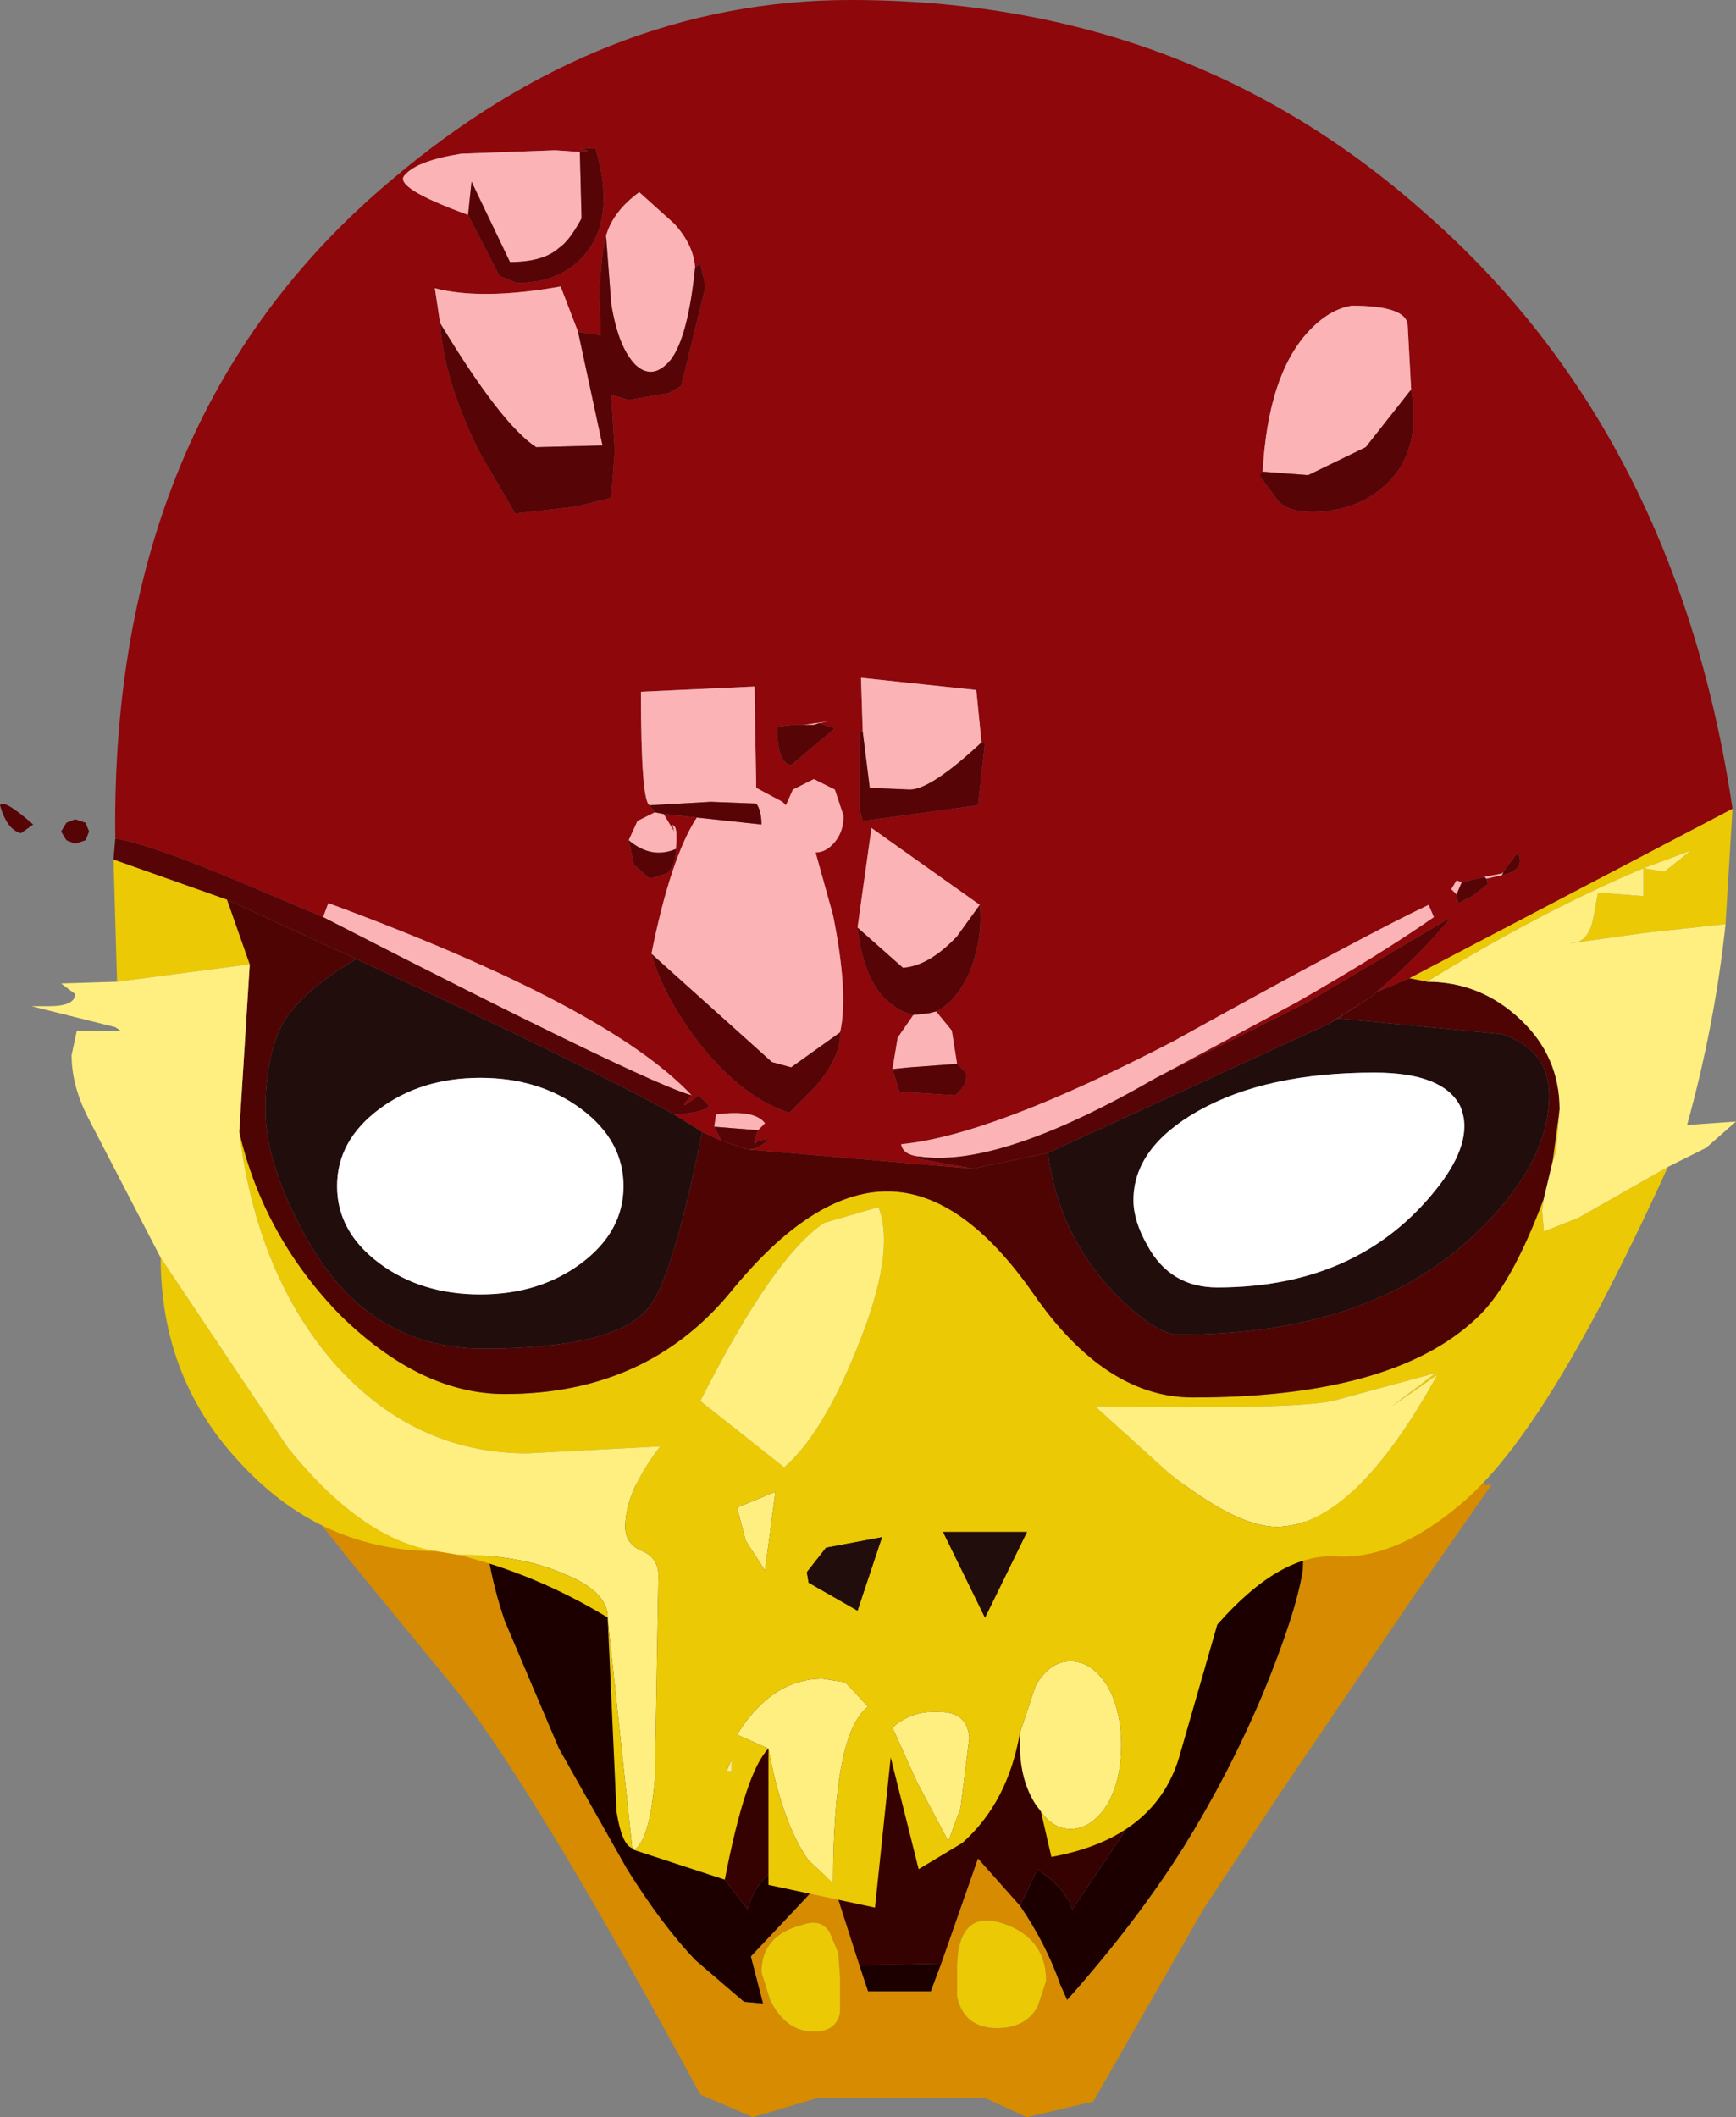 <?xml version="1.0" encoding="UTF-8" standalone="no"?>
<svg xmlns:xlink="http://www.w3.org/1999/xlink" height="60.6px" width="49.7px" xmlns="http://www.w3.org/2000/svg">
  <rect width="100%" height="100%" fill="#808080" stroke="none"/>
  <g transform="matrix(1.0, 0.0, 0.0, 1.0, 62.25, 55.05)">
    <path d="M-48.45 -12.55 L-41.35 -12.55 Q-44.2 -11.8 -44.5 -9.75 -44.8 -7.85 -44.2 -5.9 -43.7 -4.3 -42.6 -2.7 L-40.85 -0.4 Q-40.6 -1.3 -39.8 -1.7 L-39.15 -0.75 -40.75 0.95 -40.4 2.3 -40.95 2.25 -42.35 1.05 Q-43.3 0.05 -44.3 -1.55 L-46.25 -5.0 -47.8 -8.65 Q-48.45 -10.55 -48.45 -12.55 M-30.6 -12.55 L-24.85 -12.55 -24.95 -10.1 Q-25.15 -8.85 -26.1 -6.55 -27.05 -4.3 -28.35 -2.2 -29.7 -0.05 -31.7 2.2 L-31.9 1.75 Q-32.3 0.6 -33.05 -0.5 L-32.55 -1.55 -32.15 -1.25 -31.9 -1.0 -31.65 -0.65 -31.55 -0.4 -30.0 -2.7 Q-28.95 -4.45 -28.35 -6.1 -27.7 -7.9 -28.05 -9.65 -28.4 -11.35 -30.6 -12.55 M-37.65 1.2 L-35.3 1.15 -35.6 1.95 -37.4 1.95 -37.65 1.2" fill="#1c0000" fill-rule="evenodd" stroke="none"/>
    <path d="M-39.15 -0.75 L-39.8 -1.7 Q-40.6 -1.3 -40.85 -0.4 L-42.6 -2.7 Q-43.7 -4.3 -44.2 -5.9 -44.8 -7.85 -44.5 -9.75 -44.2 -11.8 -41.35 -12.55 L-30.6 -12.55 Q-28.4 -11.35 -28.05 -9.65 -27.7 -7.9 -28.35 -6.1 -28.95 -4.45 -30.0 -2.7 L-31.55 -0.4 -31.65 -0.65 -31.9 -1.0 -32.15 -1.25 -32.55 -1.55 -33.05 -0.5 -34.25 -1.85 -35.3 1.15 -37.65 1.2 -38.5 -1.45 -39.15 -0.75" fill="#360101" fill-rule="evenodd" stroke="none"/>
    <path d="M-48.45 -12.55 Q-48.45 -10.55 -47.8 -8.65 L-46.25 -5.0 -44.3 -1.55 Q-43.3 0.05 -42.35 1.05 L-40.95 2.25 -40.4 2.3 -40.75 0.95 -39.15 -0.75 -38.5 -1.45 -37.65 1.2 -37.4 1.95 -35.6 1.95 -35.3 1.15 -34.25 -1.85 -33.05 -0.5 Q-32.3 0.6 -31.9 1.75 L-31.7 2.2 Q-29.7 -0.05 -28.35 -2.2 -27.05 -4.3 -26.1 -6.55 -25.15 -8.85 -24.95 -10.1 L-24.85 -12.55 -19.55 -12.55 -21.75 -9.4 -25.55 -3.8 -27.8 -0.4 -30.95 5.1 -32.85 5.55 -34.05 5.0 -38.85 5.0 -40.7 5.55 -42.2 4.9 -43.35 2.8 Q-47.25 -4.25 -49.25 -6.75 L-52.25 -10.4 -53.95 -12.55 -48.45 -12.55 M-32.55 2.4 L-32.3 1.65 Q-32.3 0.5 -33.4 0.05 L-33.55 0.0 Q-34.8 -0.4 -34.85 1.2 L-34.85 1.35 -34.85 2.1 Q-34.65 3.0 -33.7 3.0 -32.9 3.0 -32.55 2.4 M-39.3 0.05 Q-40.45 0.35 -40.45 1.4 L-40.2 2.2 Q-39.75 3.1 -38.95 3.1 -38.3 3.1 -38.2 2.55 L-38.2 1.55 -38.25 0.85 -38.5 0.25 Q-38.75 -0.15 -39.3 0.05" fill="#d68b01" fill-rule="evenodd" stroke="none"/>
    <path d="M-32.55 2.4 Q-32.9 3.0 -33.7 3.0 -34.65 3.0 -34.85 2.1 L-34.85 1.35 -34.85 1.2 Q-34.8 -0.4 -33.55 0.0 L-33.4 0.05 Q-32.3 0.5 -32.3 1.65 L-32.55 2.4 M-39.3 0.05 Q-38.75 -0.15 -38.5 0.25 L-38.25 0.85 -38.2 1.55 -38.2 2.55 Q-38.3 3.1 -38.95 3.1 -39.75 3.1 -40.2 2.2 L-40.45 1.4 Q-40.45 0.35 -39.3 0.05" fill="#ebc905" fill-rule="evenodd" stroke="none"/>
    <path d="M-45.65 -50.7 L-46.35 -50.75 -49.05 -50.65 Q-50.3 -50.45 -50.65 -50.05 -51.05 -49.7 -48.85 -48.9 L-47.95 -47.15 -47.45 -46.95 Q-46.1 -46.95 -45.4 -47.9 -44.65 -48.95 -45.2 -50.8 L-45.65 -50.8 Q-45.2 -50.7 -45.65 -50.7 M-49.65 -45.8 Q-49.55 -44.2 -48.55 -42.15 L-47.5 -40.35 -45.75 -40.55 -44.75 -40.8 -44.65 -42.15 -44.75 -43.75 -44.25 -43.6 -43.1 -43.8 -42.75 -44.0 -42.05 -46.85 -42.2 -47.5 -42.35 -47.4 Q-42.4 -48.05 -42.95 -48.65 L-43.95 -49.55 Q-44.7 -49.0 -44.9 -48.3 L-45.0 -47.8 -45.1 -46.75 -45.05 -45.45 -45.7 -45.55 -46.2 -46.85 Q-48.45 -46.45 -49.8 -46.8 L-49.65 -45.8 M-42.95 -23.15 Q-42.1 -23.2 -41.95 -23.4 L-42.25 -23.7 Q-42.95 -23.15 -42.45 -23.7 -44.85 -26.25 -52.85 -29.2 L-53.0 -28.8 -55.6 -29.9 Q-58.0 -30.9 -58.95 -31.05 -59.1 -43.1 -51.1 -49.85 -45.0 -55.05 -37.9 -55.05 -28.3 -55.05 -21.45 -48.95 -14.25 -42.65 -12.65 -31.9 L-21.9 -27.05 -22.85 -26.65 Q-21.65 -27.65 -20.7 -28.8 L-24.85 -26.35 -29.15 -24.2 -25.15 -26.35 Q-22.7 -27.75 -21.2 -28.8 L-21.35 -29.15 Q-23.15 -28.3 -28.65 -25.25 -33.85 -22.55 -36.45 -22.3 -36.4 -22.0 -35.95 -21.95 L-36.05 -21.9 -34.4 -21.6 -40.85 -22.15 Q-40.5 -22.15 -40.25 -22.45 L-40.55 -22.4 Q-40.75 -22.15 -40.55 -22.7 L-40.35 -22.9 Q-40.65 -23.3 -41.75 -23.15 L-41.8 -22.8 -41.6 -22.4 -42.15 -22.65 -42.95 -23.15 M-43.25 -31.75 L-42.3 -31.65 Q-43.05 -30.5 -43.6 -27.75 -43.25 -26.5 -42.2 -25.15 -40.95 -23.6 -39.65 -23.2 L-38.9 -23.95 Q-38.15 -24.85 -38.2 -25.5 -37.95 -26.6 -38.4 -28.85 L-38.9 -30.65 Q-38.6 -30.65 -38.35 -30.95 -38.1 -31.25 -38.1 -31.7 L-38.35 -32.45 -38.95 -32.75 -39.55 -32.45 -39.75 -32.0 -39.85 -32.1 -40.6 -32.5 -40.65 -35.4 -43.9 -35.25 Q-43.9 -32.1 -43.65 -32.0 L-43.5 -31.8 -44.0 -31.55 -44.25 -31.0 -44.1 -30.3 -43.65 -29.9 -43.15 -30.05 Q-42.9 -30.3 -42.9 -30.75 -42.85 -31.35 -42.95 -31.4 L-43.0 -31.45 -42.95 -31.25 -43.25 -31.75 M-19.25 -30.05 L-19.75 -29.95 -20.4 -29.8 -20.55 -29.85 -20.7 -29.6 -20.55 -29.45 -20.5 -29.2 -20.1 -29.4 -19.65 -29.75 -19.7 -29.9 -19.25 -30.0 Q-18.55 -30.15 -18.8 -30.65 L-19.25 -30.05 M-21.85 -43.9 L-21.95 -45.75 Q-22.0 -46.3 -23.55 -46.3 -24.2 -46.2 -24.8 -45.55 -25.95 -44.3 -26.1 -41.55 L-26.2 -41.45 -25.65 -40.7 Q-25.35 -40.4 -24.7 -40.4 -23.35 -40.4 -22.5 -41.25 -21.55 -42.2 -21.85 -43.9 M-37.55 -34.1 L-37.65 -34.1 -37.65 -31.9 -37.55 -31.55 -34.25 -32.0 -34.05 -33.8 -34.15 -33.8 -34.3 -35.3 -37.6 -35.65 -37.55 -34.1 M-38.8 -34.35 L-38.55 -34.4 -39.25 -34.3 -39.55 -34.3 -40.0 -34.25 Q-40.0 -33.2 -39.6 -33.15 L-38.35 -34.2 -38.8 -34.35 M-36.1 -26.0 L-36.55 -25.35 -36.7 -24.45 -36.5 -23.8 -34.9 -23.7 Q-34.5 -24.05 -34.6 -24.35 L-34.85 -24.6 -35.0 -25.55 -35.45 -26.1 Q-34.9 -26.35 -34.5 -27.2 -34.1 -28.2 -34.2 -29.15 L-37.3 -31.35 -37.7 -28.5 Q-37.55 -27.15 -36.95 -26.5 -36.55 -26.1 -36.1 -26.0 M-24.2 -25.75 L-22.95 -26.55 -23.95 -25.9 -24.2 -25.75" fill="#8d070b" fill-rule="evenodd" stroke="none"/>
    <path d="M-59.0 -30.45 L-55.75 -29.3 -55.1 -27.45 -58.9 -26.95 -59.0 -30.45 M-21.9 -27.05 L-12.65 -31.9 -12.85 -28.6 -15.15 -28.35 -17.3 -28.05 Q-16.8 -28.05 -16.65 -28.7 L-16.5 -29.5 -15.2 -29.4 -15.2 -30.2 -14.6 -30.1 -13.85 -30.7 -15.2 -30.2 Q-18.15 -28.95 -21.4 -26.95 L-21.9 -27.05 M-44.1 -2.1 Q-43.65 -2.35 -43.5 -4.15 L-43.4 -9.95 Q-43.4 -10.45 -43.85 -10.65 -44.35 -10.85 -44.35 -11.35 -44.35 -12.35 -43.35 -13.65 L-47.15 -13.45 Q-50.4 -13.45 -52.7 -16.05 -54.9 -18.6 -55.4 -22.65 -54.7 -19.65 -52.5 -17.4 -50.2 -15.15 -47.8 -15.15 -43.75 -15.15 -41.35 -18.05 -39.0 -20.95 -36.85 -20.95 -34.7 -20.95 -32.65 -18.0 -30.6 -15.05 -28.1 -15.05 -22.4 -15.05 -20.0 -17.3 -19.0 -18.2 -18.05 -20.75 L-18.1 -20.4 -18.05 -19.8 -17.05 -20.2 -14.5 -21.65 Q-15.45 -19.55 -16.5 -17.55 -18.55 -13.7 -20.2 -12.2 -22.2 -10.4 -24.0 -10.5 -25.6 -10.6 -27.4 -8.55 L-28.45 -4.9 Q-29.1 -2.45 -32.15 -1.9 L-32.45 -3.2 Q-32.1 -2.7 -31.6 -2.7 -31.0 -2.7 -30.55 -3.4 -30.15 -4.1 -30.15 -5.1 -30.15 -6.1 -30.55 -6.8 -31.0 -7.5 -31.6 -7.5 -32.2 -7.5 -32.6 -6.8 L-33.05 -5.45 Q-33.4 -3.45 -34.7 -2.3 L-35.95 -1.55 -36.75 -4.75 -37.2 -0.45 -40.25 -1.1 -40.25 -5.0 Q-40.9 -4.35 -41.5 -1.25 L-44.1 -2.1 M-17.8 -21.8 L-17.6 -23.3 -17.7 -22.1 -17.8 -21.8 M-57.65 -19.05 L-54.0 -13.6 Q-51.85 -10.95 -49.75 -10.65 -53.0 -10.65 -55.3 -13.1 -57.65 -15.55 -57.65 -19.05 M-49.15 -10.55 Q-47.35 -10.55 -46.1 -10.0 -44.85 -9.5 -44.85 -8.75 -46.9 -10.0 -49.15 -10.55 M-44.85 -8.7 L-44.15 -2.15 Q-44.45 -2.25 -44.6 -3.2 L-44.85 -8.7 M-40.25 -5.0 Q-39.85 -2.85 -39.1 -1.8 L-38.4 -1.15 Q-38.4 -5.45 -37.4 -6.2 L-38.05 -6.9 -38.7 -7.0 Q-40.15 -7.0 -41.15 -5.4 L-40.25 -5.0 M-41.15 -11.9 L-40.9 -10.95 -40.35 -10.1 -40.05 -12.35 -41.15 -11.9 M-41.3 -4.35 L-41.3 -4.7 -41.45 -4.35 -41.3 -4.35 M-24.1 -14.95 Q-25.3 -14.7 -30.9 -14.8 L-28.8 -12.9 Q-26.85 -11.35 -25.7 -11.35 -23.5 -11.35 -21.1 -15.7 L-22.4 -14.8 -21.15 -15.75 -24.1 -14.95 M-37.1 -20.5 L-38.65 -20.05 Q-40.1 -19.1 -42.2 -14.95 L-39.8 -13.05 Q-38.7 -14.0 -37.7 -16.5 -36.6 -19.2 -37.1 -20.5 M-39.15 -10.05 L-39.1 -9.75 -38.4 -9.35 -37.7 -8.95 -37.0 -11.05 -38.6 -10.75 -39.15 -10.05 M-35.25 -11.2 L-34.05 -8.75 -32.85 -11.2 -35.25 -11.2 M-36.7 -5.6 L-36.0 -4.05 -35.1 -2.35 -34.75 -3.3 -34.5 -5.3 Q-34.55 -6.05 -35.35 -6.05 -36.15 -6.1 -36.7 -5.6" fill="#ebc905" fill-rule="evenodd" stroke="none"/>
    <path d="M-55.75 -29.3 L-52.05 -27.6 Q-53.5 -26.75 -54.1 -25.85 -54.65 -24.9 -54.65 -23.25 -54.65 -21.8 -53.55 -19.75 -51.8 -16.45 -48.4 -16.45 -44.65 -16.45 -43.7 -17.6 -43.0 -18.4 -42.15 -22.65 L-41.6 -22.4 -40.85 -22.15 -34.4 -21.6 -32.25 -22.05 Q-31.95 -19.75 -30.4 -18.1 -29.2 -16.85 -28.5 -16.85 -23.1 -16.85 -20.1 -19.65 -17.9 -21.7 -17.9 -23.7 -17.9 -25.0 -19.25 -25.45 L-23.95 -25.9 -22.95 -26.55 -22.85 -26.65 -21.9 -27.05 -21.4 -26.95 Q-19.85 -26.95 -18.7 -25.85 -17.6 -24.8 -17.6 -23.3 L-17.8 -21.8 -18.05 -20.75 Q-19.0 -18.2 -20.0 -17.3 -22.4 -15.05 -28.1 -15.05 -30.6 -15.05 -32.65 -18.0 -34.7 -20.95 -36.85 -20.95 -39.0 -20.95 -41.35 -18.05 -43.75 -15.15 -47.8 -15.15 -50.2 -15.15 -52.5 -17.4 -54.7 -19.65 -55.4 -22.65 L-55.1 -27.45 -55.75 -29.3" fill="#4f0404" fill-rule="evenodd" stroke="none"/>
    <path d="M-52.05 -27.6 Q-45.35 -24.5 -42.95 -23.15 L-42.15 -22.65 Q-43.0 -18.4 -43.7 -17.6 -44.65 -16.45 -48.4 -16.45 -51.8 -16.45 -53.55 -19.75 -54.65 -21.8 -54.65 -23.25 -54.65 -24.9 -54.1 -25.85 -53.5 -26.75 -52.05 -27.6 M-45.6 -23.3 Q-46.8 -24.2 -48.5 -24.2 -50.2 -24.2 -51.4 -23.3 -52.6 -22.4 -52.6 -21.1 -52.6 -19.8 -51.4 -18.9 -50.2 -18.0 -48.5 -18.0 -46.8 -18.0 -45.6 -18.9 -44.4 -19.8 -44.4 -21.1 -44.4 -22.4 -45.6 -23.3 M-24.2 -25.75 L-23.95 -25.9 -19.25 -25.45 Q-17.9 -25.0 -17.9 -23.7 -17.9 -21.7 -20.1 -19.65 -23.1 -16.85 -28.5 -16.85 -29.2 -16.85 -30.4 -18.1 -31.95 -19.75 -32.25 -22.05 L-24.2 -25.75 M-20.95 -21.25 Q-20.05 -22.5 -20.45 -23.4 -20.95 -24.35 -22.9 -24.35 -26.0 -24.35 -27.95 -23.25 -29.8 -22.2 -29.8 -20.7 -29.8 -20.1 -29.4 -19.4 -28.75 -18.2 -27.4 -18.2 -23.2 -18.2 -20.95 -21.25 M-35.25 -11.2 L-32.85 -11.2 -34.05 -8.75 -35.25 -11.2 M-39.15 -10.05 L-38.6 -10.75 -37.0 -11.05 -37.7 -8.95 -38.4 -9.35 -39.1 -9.75 -39.15 -10.05" fill="#220d0d" fill-rule="evenodd" stroke="none"/>
    <path d="M-58.9 -26.95 L-55.1 -27.45 -55.4 -22.65 Q-54.9 -18.6 -52.7 -16.05 -50.4 -13.45 -47.15 -13.45 L-43.35 -13.65 Q-44.35 -12.35 -44.35 -11.35 -44.35 -10.85 -43.85 -10.65 -43.4 -10.45 -43.4 -9.95 L-43.5 -4.15 Q-43.65 -2.35 -44.1 -2.1 L-44.15 -2.15 -44.85 -8.7 -44.85 -8.75 Q-44.85 -9.5 -46.1 -10.0 -47.35 -10.55 -49.15 -10.55 L-49.75 -10.65 Q-51.85 -10.95 -54.0 -13.6 L-57.65 -19.05 -59.75 -23.1 Q-60.2 -24.0 -60.2 -24.85 L-60.05 -25.55 -59.75 -25.55 -58.8 -25.55 -58.95 -25.65 -61.35 -26.25 -60.85 -26.25 Q-60.1 -26.25 -60.1 -26.6 L-60.5 -26.9 -58.9 -26.95 M-18.05 -20.75 L-17.8 -21.8 -17.7 -22.1 -17.6 -23.3 Q-17.6 -24.8 -18.7 -25.85 -19.85 -26.95 -21.4 -26.95 -18.15 -28.95 -15.2 -30.2 L-13.85 -30.7 -14.6 -30.1 -15.2 -30.2 -15.2 -29.4 -16.5 -29.5 -16.65 -28.7 Q-16.8 -28.05 -17.3 -28.05 L-15.15 -28.35 -12.85 -28.6 Q-13.15 -25.75 -13.95 -22.85 L-12.55 -22.95 -13.4 -22.2 -14.5 -21.65 -17.05 -20.2 -18.05 -19.8 -18.1 -20.4 -18.05 -20.75 M-40.25 -5.0 L-41.15 -5.4 Q-40.15 -7.0 -38.7 -7.0 L-38.05 -6.9 -37.4 -6.2 Q-38.4 -5.45 -38.4 -1.15 L-39.1 -1.8 Q-39.85 -2.85 -40.25 -5.0 M-33.05 -5.45 L-32.6 -6.8 Q-32.2 -7.5 -31.6 -7.5 -31.0 -7.5 -30.55 -6.8 -30.15 -6.1 -30.15 -5.1 -30.15 -4.1 -30.55 -3.4 -31.0 -2.7 -31.6 -2.7 -32.1 -2.7 -32.45 -3.2 L-32.6 -3.4 Q-33.05 -4.1 -33.05 -5.1 L-33.05 -5.4 -33.05 -5.45 M-41.15 -11.9 L-40.05 -12.35 -40.35 -10.1 -40.9 -10.95 -41.15 -11.9 M-41.3 -4.35 L-41.45 -4.35 -41.3 -4.7 -41.3 -4.35 M-24.1 -14.95 L-21.15 -15.75 -22.4 -14.8 -21.1 -15.7 Q-23.5 -11.35 -25.7 -11.35 -26.85 -11.35 -28.8 -12.9 L-30.9 -14.8 Q-25.3 -14.7 -24.1 -14.95 M-37.1 -20.5 Q-36.6 -19.2 -37.7 -16.5 -38.7 -14.0 -39.8 -13.05 L-42.2 -14.95 Q-40.1 -19.1 -38.65 -20.05 L-37.1 -20.5 M-36.7 -5.6 Q-36.15 -6.1 -35.35 -6.05 -34.55 -6.05 -34.5 -5.3 L-34.75 -3.3 -35.1 -2.35 -36.0 -4.05 -36.7 -5.6" fill="#ffef80" fill-rule="evenodd" stroke="none"/>
    <path d="M-48.85 -48.9 Q-51.05 -49.7 -50.65 -50.05 -50.3 -50.45 -49.05 -50.65 L-46.35 -50.75 -45.65 -50.7 -45.6 -48.8 Q-45.95 -48.15 -46.25 -47.95 -46.7 -47.55 -47.65 -47.55 L-48.75 -49.85 -48.85 -48.9 M-49.65 -45.8 L-49.8 -46.8 Q-48.45 -46.45 -46.2 -46.85 L-45.7 -45.55 -45.0 -42.3 -46.9 -42.25 Q-47.9 -42.9 -49.65 -45.8 M-44.9 -48.3 Q-44.7 -49.0 -43.95 -49.55 L-42.95 -48.65 Q-42.4 -48.05 -42.35 -47.4 -42.55 -45.4 -43.05 -44.75 -43.55 -44.15 -44.05 -44.6 -44.55 -45.1 -44.75 -46.35 L-44.9 -48.3 M-42.45 -23.7 Q-43.75 -24.05 -53.0 -28.8 L-52.85 -29.2 Q-44.85 -26.25 -42.45 -23.7 M-43.5 -31.8 L-43.25 -31.75 -42.95 -31.25 -43.0 -31.45 -42.95 -31.4 Q-42.85 -31.35 -42.9 -30.75 -43.6 -30.45 -44.25 -31.0 L-44.0 -31.55 -43.5 -31.8 M-42.3 -31.65 L-40.45 -31.45 Q-40.45 -31.85 -40.6 -32.05 L-41.9 -32.1 -43.65 -32.0 Q-43.9 -32.1 -43.9 -35.25 L-40.65 -35.4 -40.6 -32.5 -39.85 -32.1 -39.75 -32.0 -39.55 -32.45 -38.95 -32.75 -38.35 -32.45 -38.1 -31.7 Q-38.1 -31.25 -38.35 -30.95 -38.6 -30.65 -38.9 -30.65 L-38.4 -28.85 Q-37.95 -26.6 -38.2 -25.5 L-39.6 -24.5 -40.15 -24.65 -43.6 -27.75 Q-43.05 -30.5 -42.3 -31.65 M-35.95 -21.95 Q-36.4 -22.0 -36.45 -22.3 -33.85 -22.55 -28.65 -25.25 -23.15 -28.3 -21.35 -29.15 L-21.2 -28.8 Q-22.7 -27.75 -25.15 -26.35 L-29.15 -24.2 Q-33.65 -21.6 -35.95 -21.95 M-40.55 -22.7 L-41.8 -22.8 -41.75 -23.15 Q-40.65 -23.3 -40.35 -22.9 L-40.55 -22.7 M-19.75 -29.95 L-19.25 -30.05 -19.2 -30.1 -19.25 -30.0 -19.7 -29.9 -19.75 -29.95 M-20.55 -29.45 L-20.7 -29.6 -20.55 -29.85 -20.4 -29.8 -20.55 -29.45 M-26.1 -41.55 Q-25.95 -44.3 -24.8 -45.55 -24.2 -46.2 -23.55 -46.3 -22.0 -46.3 -21.95 -45.75 L-21.85 -43.9 -23.15 -42.25 -24.8 -41.45 -26.1 -41.55 M-37.55 -34.1 L-37.6 -35.65 -34.3 -35.3 -34.15 -33.8 Q-35.6 -32.45 -36.2 -32.45 L-37.35 -32.5 -37.55 -34.1 M-39.25 -34.3 L-38.55 -34.4 -38.8 -34.35 -38.95 -34.3 -39.25 -34.3 M-36.7 -24.45 L-36.55 -25.35 -36.1 -26.0 -35.65 -26.05 -35.45 -26.1 -35.0 -25.55 -34.85 -24.6 -36.2 -24.5 -36.7 -24.45 M-37.7 -28.5 L-37.3 -31.35 -34.2 -29.15 -34.85 -28.25 Q-35.65 -27.4 -36.4 -27.35 L-37.7 -28.5" fill="#fbb3b5" fill-rule="evenodd" stroke="none"/>
    <path d="M-45.6 -23.3 Q-44.4 -22.4 -44.4 -21.1 -44.4 -19.8 -45.6 -18.9 -46.8 -18.0 -48.5 -18.0 -50.2 -18.0 -51.4 -18.9 -52.6 -19.8 -52.6 -21.1 -52.6 -22.4 -51.4 -23.3 -50.2 -24.2 -48.5 -24.2 -46.8 -24.2 -45.6 -23.3 M-20.95 -21.25 Q-23.2 -18.2 -27.4 -18.2 -28.75 -18.2 -29.4 -19.4 -29.8 -20.1 -29.8 -20.7 -29.8 -22.2 -27.95 -23.25 -26.0 -24.35 -22.9 -24.35 -20.95 -24.35 -20.45 -23.4 -20.05 -22.5 -20.95 -21.25" fill="#ffffff" fill-rule="evenodd" stroke="none"/>
    <path d="M-45.65 -50.7 Q-45.2 -50.7 -45.65 -50.8 L-45.2 -50.8 Q-44.65 -48.95 -45.4 -47.9 -46.1 -46.95 -47.45 -46.95 L-47.95 -47.15 -48.85 -48.9 -48.75 -49.85 -47.65 -47.55 Q-46.7 -47.55 -46.25 -47.95 -45.95 -48.15 -45.6 -48.8 L-45.65 -50.7 M-42.35 -47.4 L-42.2 -47.5 -42.05 -46.85 -42.75 -44.0 -43.1 -43.8 -44.25 -43.6 -44.75 -43.75 -44.65 -42.15 -44.75 -40.8 -45.75 -40.55 -47.5 -40.35 -48.55 -42.15 Q-49.55 -44.2 -49.65 -45.8 -47.9 -42.9 -46.9 -42.25 L-45.0 -42.3 -45.7 -45.55 -45.05 -45.45 -45.1 -46.75 -45.0 -47.8 -44.9 -48.3 -44.75 -46.35 Q-44.55 -45.1 -44.05 -44.6 -43.55 -44.15 -43.05 -44.75 -42.55 -45.4 -42.35 -47.4 M-59.7 -31.25 L-59.8 -31.0 -60.1 -30.9 -60.35 -31.0 -60.5 -31.25 -60.35 -31.5 -60.1 -31.6 -59.8 -31.5 -59.7 -31.25 M-55.75 -29.3 L-59.0 -30.45 -58.95 -31.05 Q-58.0 -30.9 -55.6 -29.9 L-53.0 -28.8 Q-43.75 -24.05 -42.45 -23.7 -42.95 -23.15 -42.25 -23.7 L-41.95 -23.4 Q-42.1 -23.2 -42.95 -23.15 -45.35 -24.5 -52.05 -27.6 L-55.75 -29.3 M-43.25 -31.75 L-43.5 -31.8 -43.65 -32.0 -41.9 -32.1 -40.6 -32.05 Q-40.45 -31.85 -40.45 -31.45 L-42.3 -31.65 -43.25 -31.75 M-44.25 -31.0 Q-43.6 -30.45 -42.9 -30.75 -42.9 -30.3 -43.15 -30.05 L-43.65 -29.9 -44.1 -30.3 -44.25 -31.0 M-38.2 -25.5 Q-38.15 -24.85 -38.9 -23.95 L-39.65 -23.2 Q-40.95 -23.6 -42.2 -25.15 -43.25 -26.5 -43.6 -27.75 L-40.15 -24.65 -39.6 -24.5 -38.2 -25.5 M-61.65 -31.2 Q-62.05 -31.3 -62.25 -32.0 -62.15 -32.2 -61.3 -31.45 L-61.65 -31.2 M-40.55 -22.7 Q-40.75 -22.15 -40.55 -22.4 L-40.25 -22.45 Q-40.5 -22.15 -40.85 -22.15 L-41.6 -22.4 -41.8 -22.8 -40.55 -22.7 M-34.4 -21.6 L-36.05 -21.9 -35.95 -21.95 Q-33.65 -21.6 -29.15 -24.2 L-24.85 -26.35 -20.7 -28.8 Q-21.65 -27.65 -22.85 -26.65 L-22.95 -26.55 -24.2 -25.75 -32.25 -22.05 -34.4 -21.6 M-19.25 -30.05 L-18.8 -30.65 Q-18.55 -30.15 -19.25 -30.0 L-19.2 -30.1 -19.25 -30.05 M-19.7 -29.9 L-19.65 -29.75 -20.1 -29.4 -20.5 -29.2 -20.55 -29.45 -20.4 -29.8 -19.75 -29.95 -19.7 -29.9 M-26.1 -41.55 L-24.8 -41.45 -23.15 -42.25 -21.85 -43.9 Q-21.55 -42.2 -22.5 -41.25 -23.35 -40.4 -24.7 -40.4 -25.35 -40.4 -25.65 -40.7 L-26.2 -41.45 -26.1 -41.55 M-34.15 -33.8 L-34.05 -33.8 -34.25 -32.0 -37.55 -31.55 -37.65 -31.9 -37.65 -34.1 -37.55 -34.1 -37.35 -32.5 -36.2 -32.45 Q-35.6 -32.45 -34.15 -33.8 M-38.8 -34.35 L-38.35 -34.2 -39.6 -33.15 Q-40.0 -33.2 -40.0 -34.25 L-39.55 -34.3 -39.25 -34.3 -38.95 -34.3 -38.8 -34.35 M-36.7 -24.45 L-36.2 -24.5 -34.85 -24.6 -34.6 -24.35 Q-34.5 -24.05 -34.9 -23.7 L-36.5 -23.8 -36.7 -24.45 M-35.45 -26.1 L-35.65 -26.05 -36.1 -26.0 Q-36.55 -26.1 -36.95 -26.5 -37.55 -27.15 -37.7 -28.5 L-36.4 -27.35 Q-35.65 -27.4 -34.85 -28.25 L-34.2 -29.15 Q-34.1 -28.2 -34.5 -27.2 -34.9 -26.35 -35.45 -26.1" fill="#570406" fill-rule="evenodd" stroke="none"/>
  </g>
</svg>
